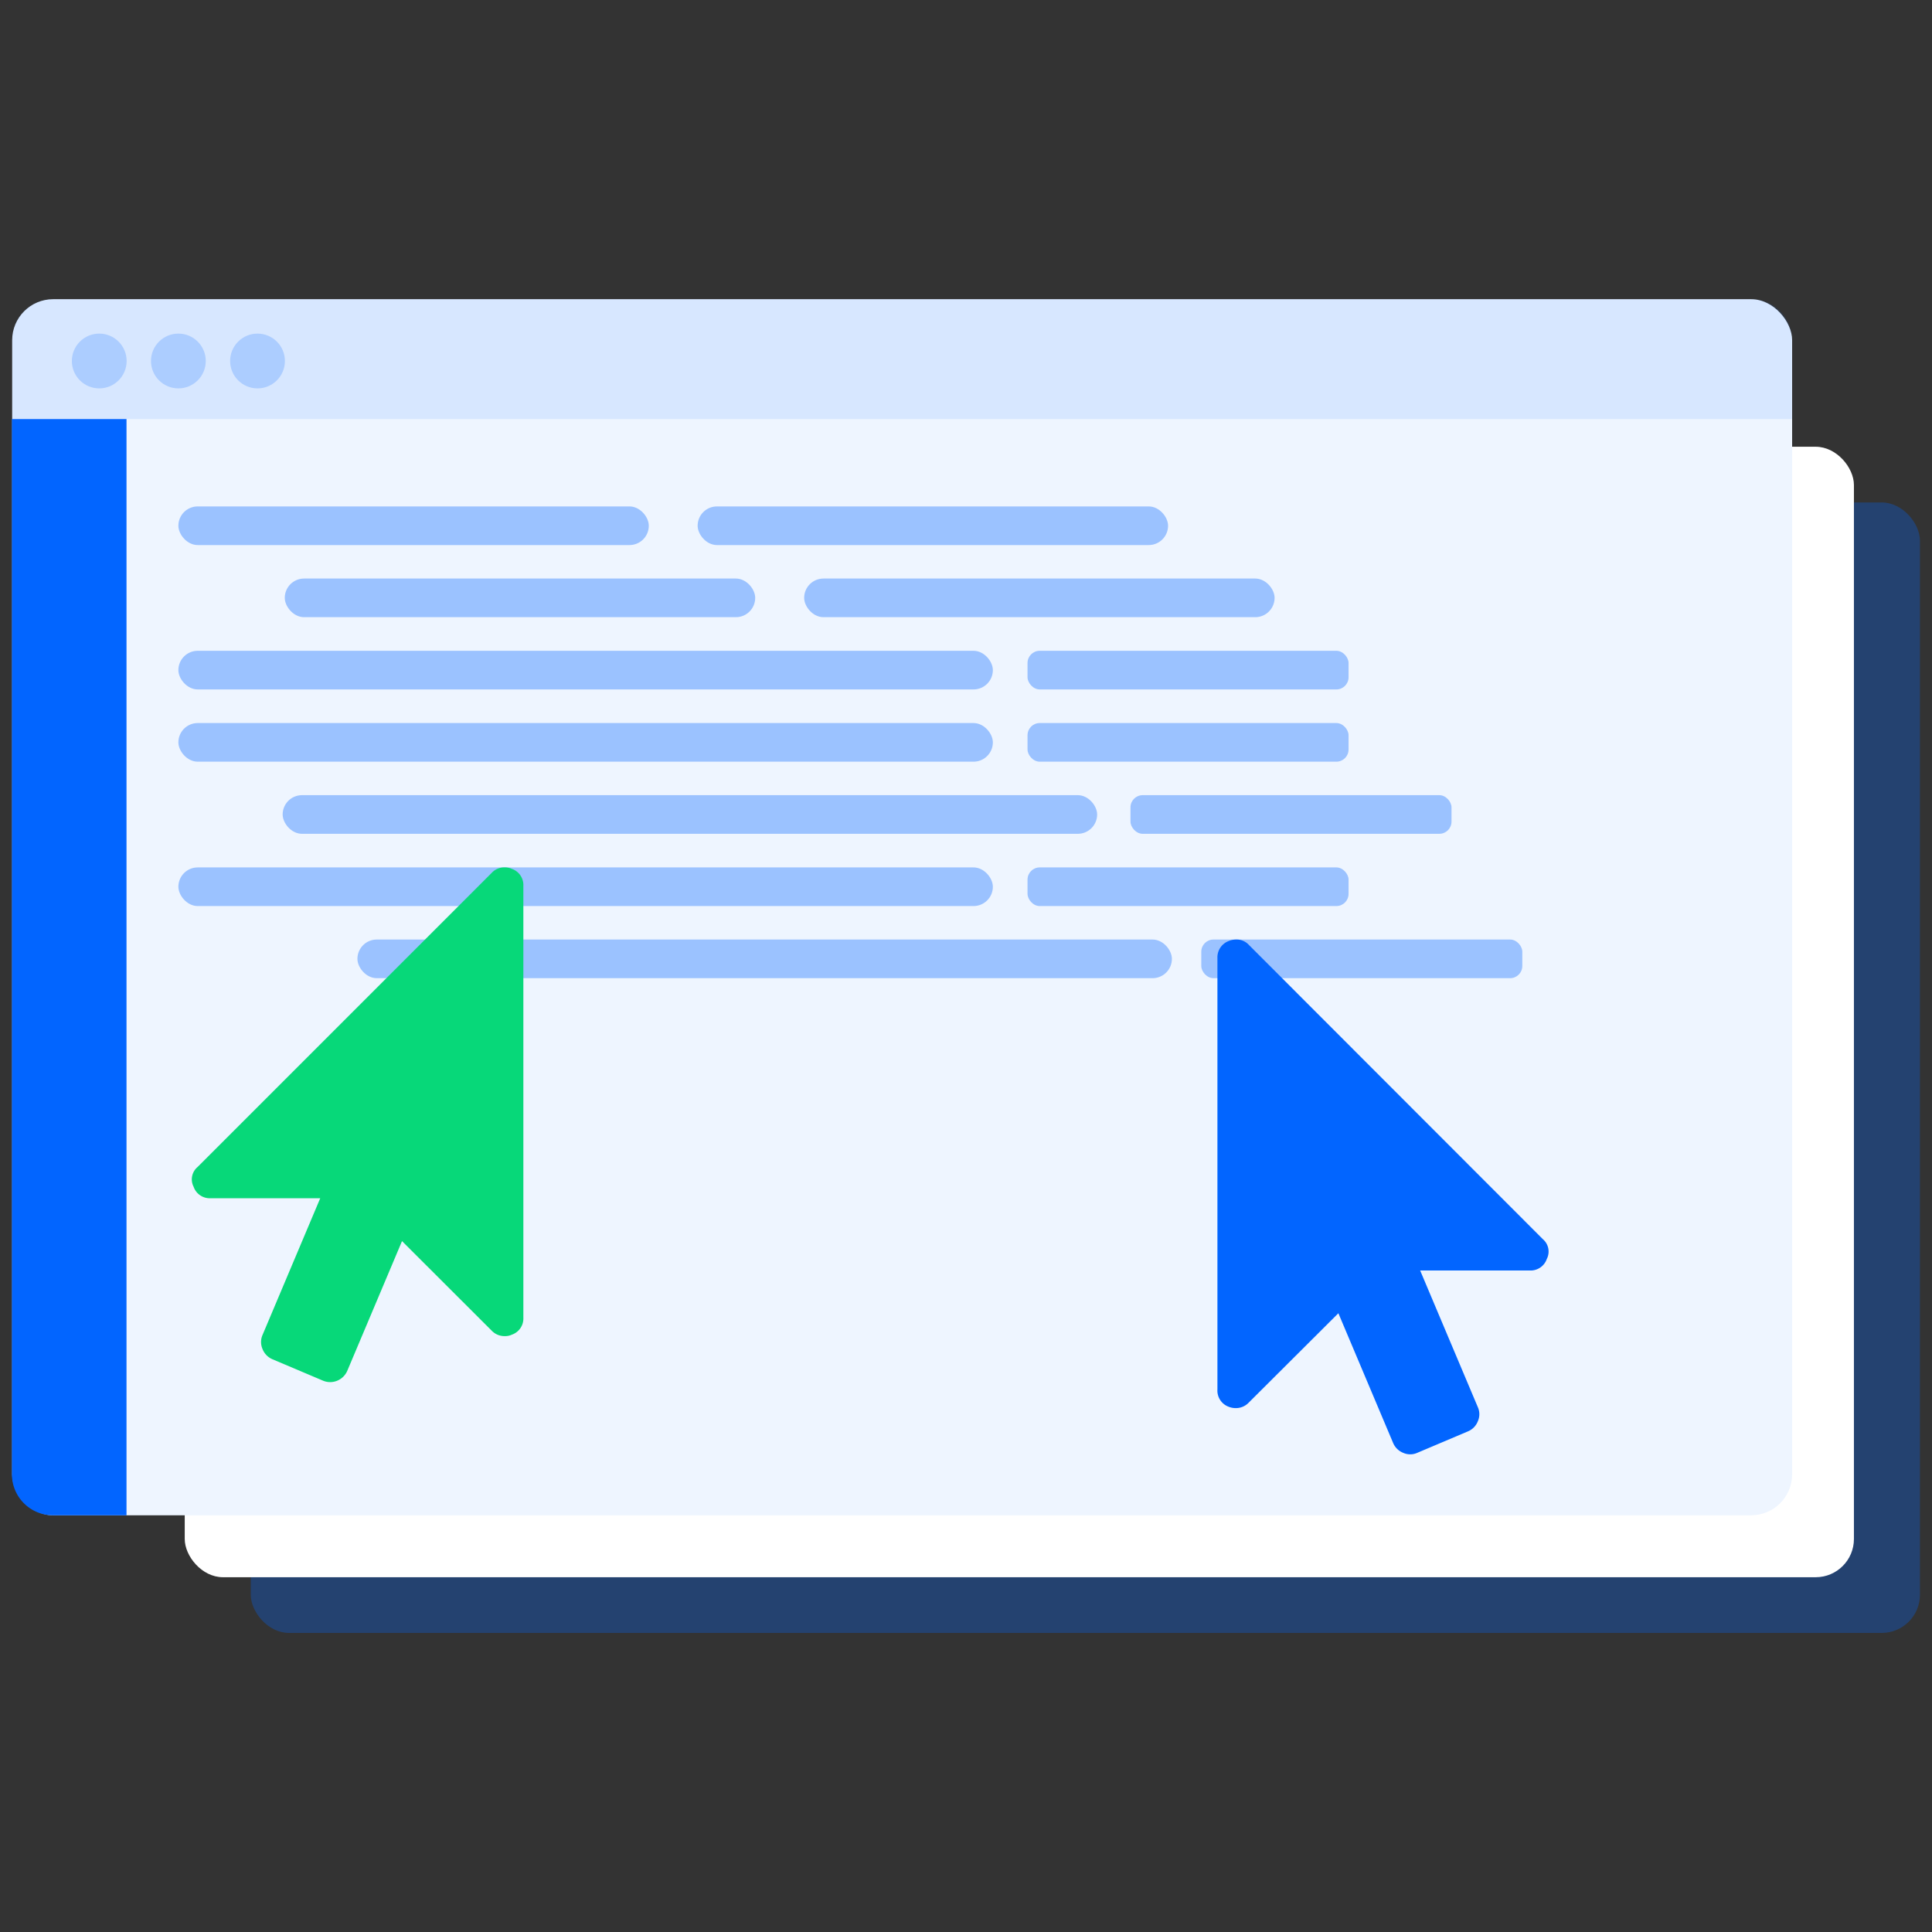 <svg xmlns="http://www.w3.org/2000/svg" width="146" height="146" viewBox="0 0 146 146"><rect x="0" y="0" width="146" height="146" fill="#333333" stroke="none"/><defs><style>.a,.d,.e,.f,.g{fill:#0265ff;}.a{opacity:0.3;}.b{fill:#fff;}.c{fill:#eef5ff;}.d{opacity:0.1;}.e{opacity:0.2;}.g{opacity:0.35;}.h{fill:#07d879;}</style></defs><title>Artboard 5 copy</title><rect class="a" x="18.95" y="37.97" width="126.14" height="85.43" rx="2.89" ry="2.89"/><rect class="b" x="13.96" y="33.76" width="126.14" height="85.43" rx="2.89" ry="2.89"/><rect class="c" x="0.92" y="22.61" width="134.51" height="91.9" rx="3.1" ry="3.1"/><path class="d" d="M4,22.61H132.36a3.06,3.06,0,0,1,3.06,3.06v6a0,0,0,0,1,0,0H.92a0,0,0,0,1,0,0v-6A3.06,3.06,0,0,1,4,22.61Z"/><circle class="e" cx="7.5" cy="27.28" r="2.07"/><circle class="e" cx="13.48" cy="27.28" r="2.07"/><circle class="e" cx="19.46" cy="27.28" r="2.07"/><path class="f" d="M.92,31.67H9.56a0,0,0,0,1,0,0v82.84a0,0,0,0,1,0,0H4a3.1,3.1,0,0,1-3.1-3.1V31.67a0,0,0,0,1,0,0Z"/><rect class="g" x="13.48" y="38.27" width="35.55" height="2.92" rx="1.46" ry="1.46"/><rect class="g" x="21.52" y="43.72" width="35.55" height="2.92" rx="1.46" ry="1.46"/><rect class="g" x="13.48" y="49.18" width="61.55" height="2.92" rx="1.46" ry="1.46"/><rect class="g" x="13.48" y="54.64" width="61.55" height="2.92" rx="1.46" ry="1.46"/><rect class="g" x="21.36" y="60.09" width="61.55" height="2.92" rx="1.46" ry="1.46"/><rect class="g" x="13.48" y="65.55" width="61.55" height="2.92" rx="1.46" ry="1.46"/><rect class="g" x="27.01" y="71" width="61.55" height="2.92" rx="1.46" ry="1.46"/><rect class="g" x="52.72" y="38.27" width="35.55" height="2.92" rx="1.46" ry="1.46"/><rect class="g" x="60.77" y="43.72" width="35.55" height="2.92" rx="1.46" ry="1.46"/><rect class="g" x="77.65" y="49.18" width="24.26" height="2.92" rx="0.92" ry="0.92"/><rect class="g" x="77.65" y="54.64" width="24.26" height="2.92" rx="0.92" ry="0.92"/><rect class="g" x="85.43" y="60.09" width="24.26" height="2.92" rx="0.92" ry="0.92"/><rect class="g" x="77.65" y="65.55" width="24.26" height="2.92" rx="0.92" ry="0.92"/><rect class="g" x="90.78" y="71" width="24.26" height="2.92" rx="0.92" ry="0.92"/><path class="f" d="M116.59,93.64a1.23,1.23,0,0,1,.3,1.5,1.29,1.29,0,0,1-1.28.87h-8.29l4.36,10.33a1.3,1.3,0,0,1,0,1.06,1.36,1.36,0,0,1-.73.76l-3.85,1.63a1.3,1.3,0,0,1-1.06,0,1.38,1.38,0,0,1-.76-.74l-4.14-9.81L94.36,106a1.34,1.34,0,0,1-1,.41,1.44,1.44,0,0,1-.53-.11A1.3,1.3,0,0,1,92,105V72.39a1.31,1.31,0,0,1,.86-1.28,1.44,1.44,0,0,1,.53-.11,1.26,1.26,0,0,1,1,.42Z"/><path class="h" d="M14.93,88.19a1.22,1.22,0,0,0-.3,1.49,1.29,1.29,0,0,0,1.28.87H24.2l-4.36,10.33a1.33,1.33,0,0,0,0,1.07,1.39,1.39,0,0,0,.73.76l3.85,1.63a1.39,1.39,0,0,0,1.06,0,1.41,1.41,0,0,0,.76-.74l4.14-9.81,6.78,6.77a1.34,1.34,0,0,0,1,.41,1.19,1.19,0,0,0,.52-.11,1.29,1.29,0,0,0,.87-1.28V66.94a1.29,1.29,0,0,0-.87-1.28,1.19,1.19,0,0,0-.52-.11,1.29,1.29,0,0,0-1,.41Z"/></svg>